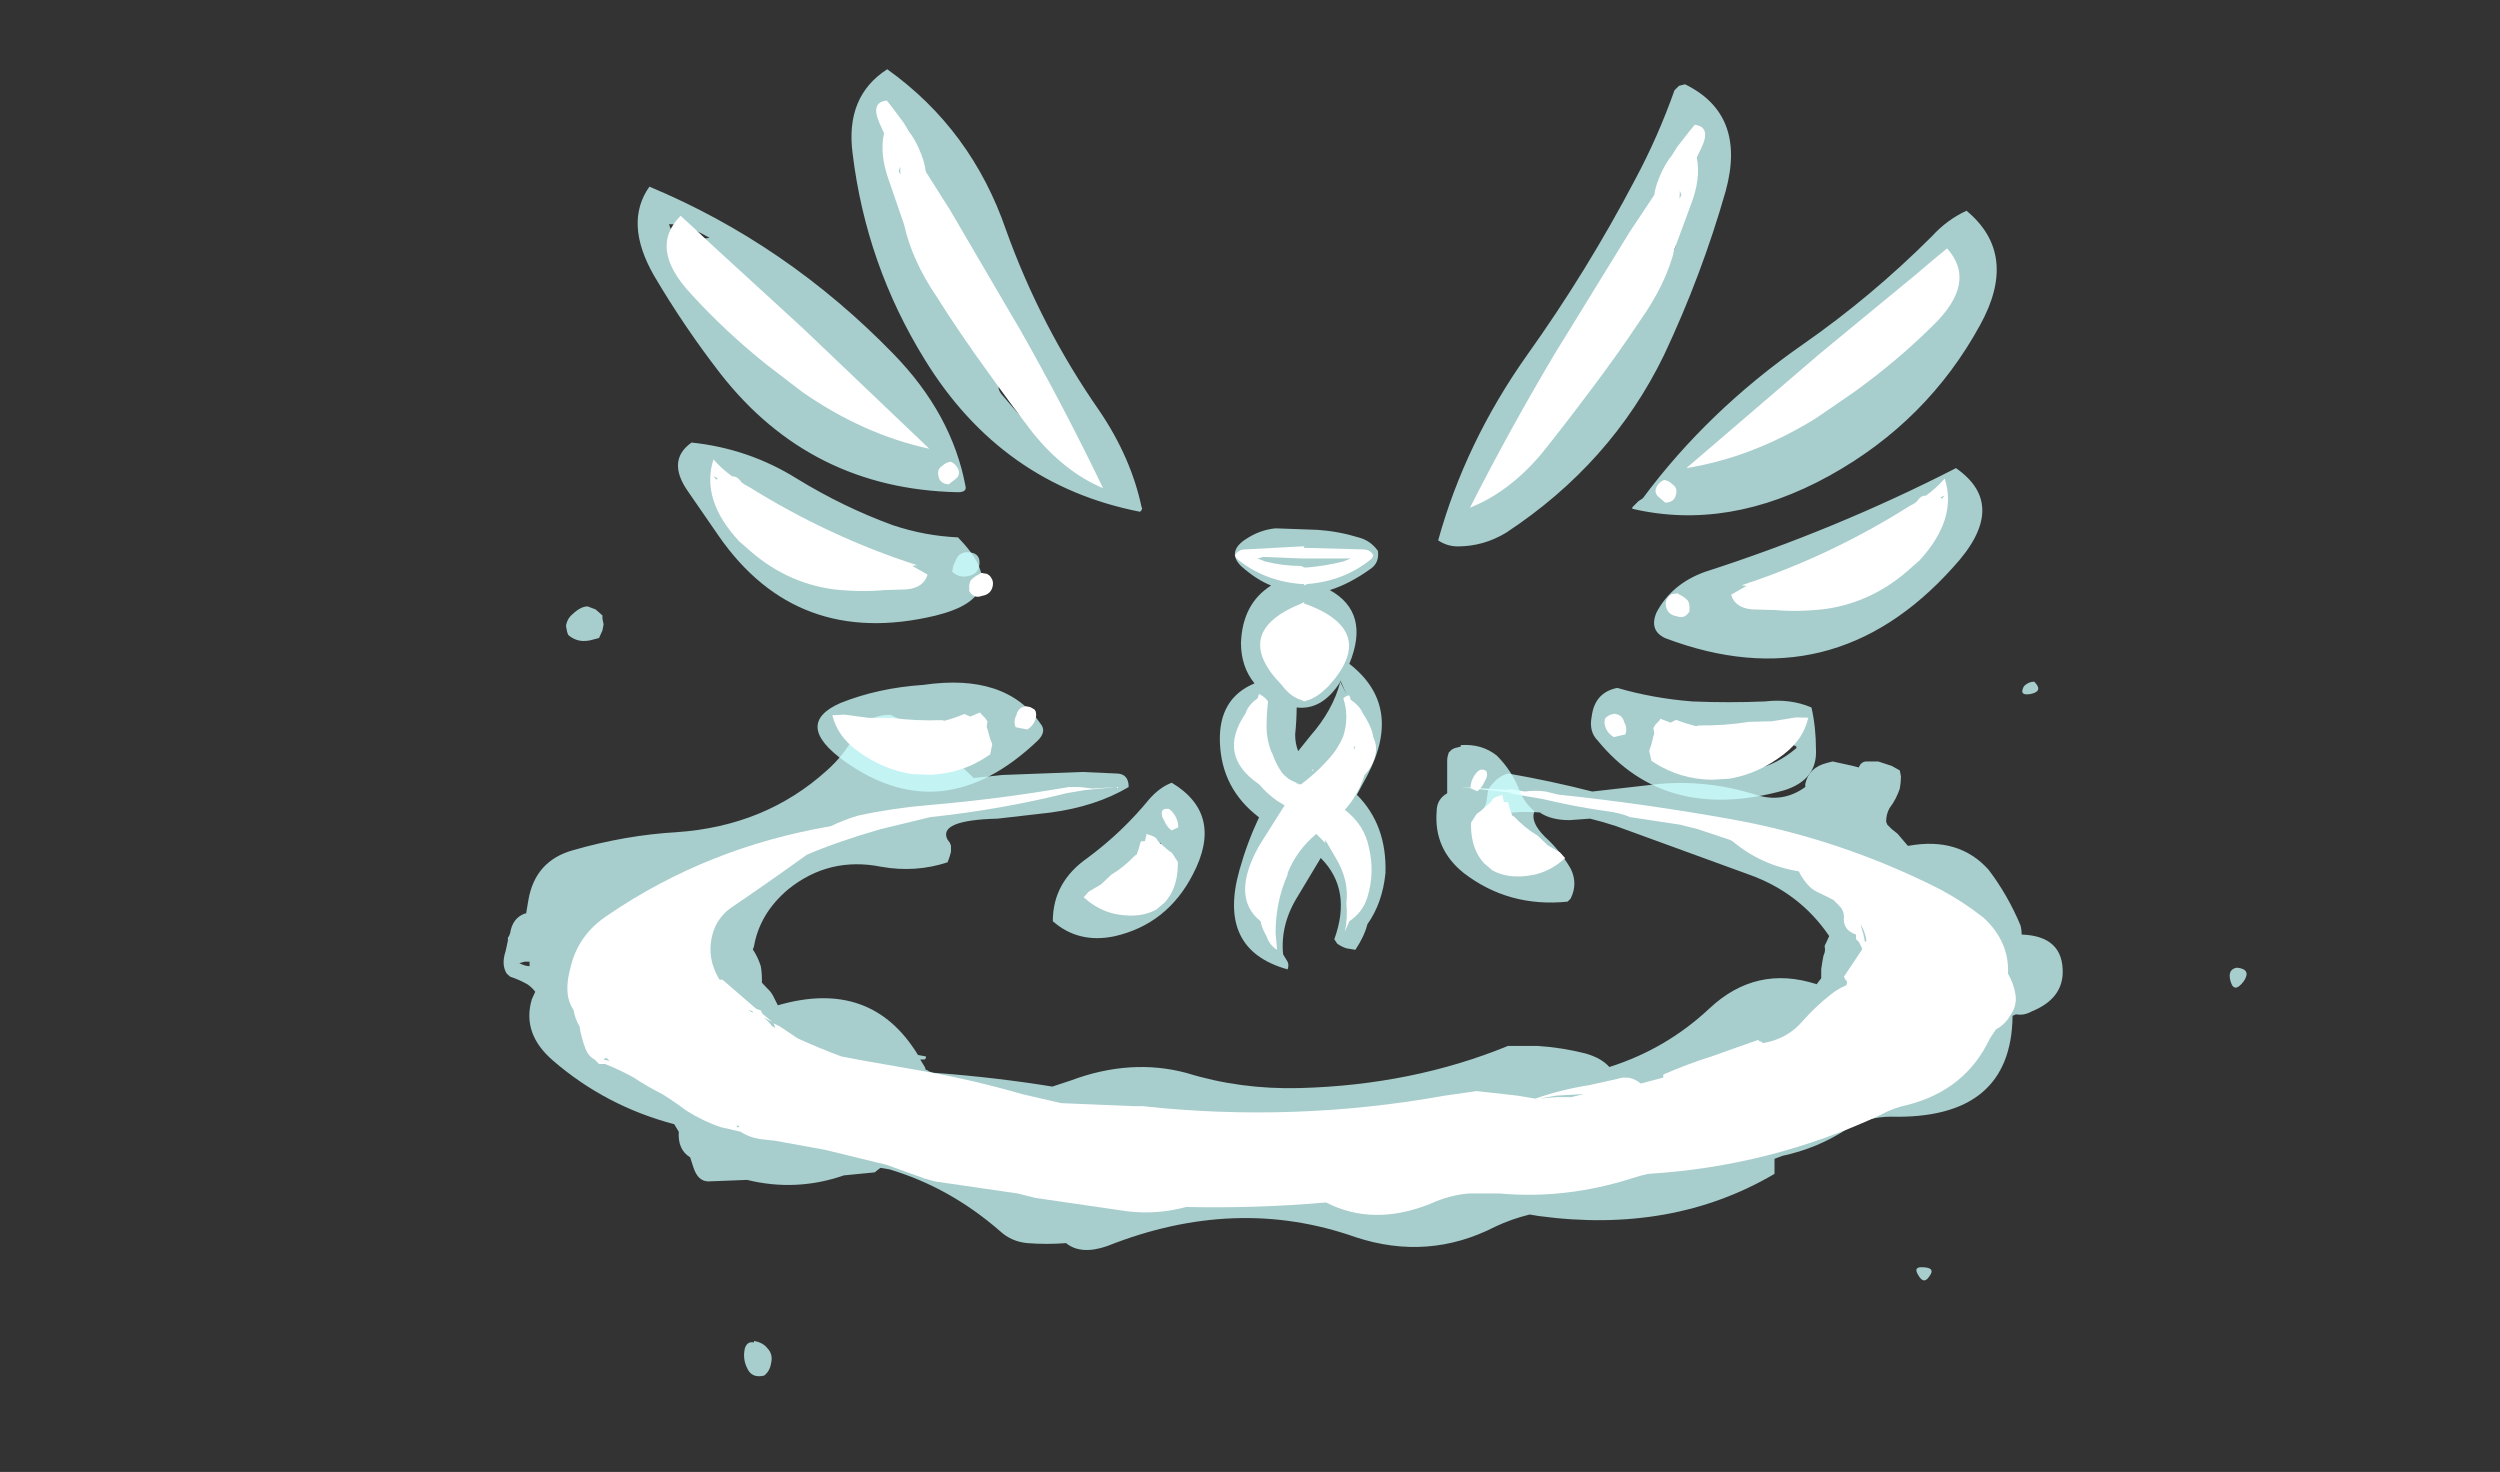 <?xml version="1.0" encoding="UTF-8" standalone="no"?>
<svg xmlns:ffdec="https://www.free-decompiler.com/flash" xmlns:xlink="http://www.w3.org/1999/xlink" ffdec:objectType="frame" height="342.25px" width="581.3px" xmlns="http://www.w3.org/2000/svg">
  <rect width="100%" height="100%" fill="#333333" stroke="none"/>
  <g transform="matrix(1.0, 0.0, 0.0, 1.0, 286.5, 417.85)">
    <use ffdec:characterId="584" height="27.35" transform="matrix(5.297, 0.0, 0.0, 7.0, -169.462, -289.45)" width="76.5" xlink:href="#shape0"/>
    <use ffdec:characterId="1306" height="14.2" transform="matrix(7.0, 0.0, 0.0, 7.0, -154.55, -234.85)" width="48.1" xlink:href="#shape1"/>
    <use ffdec:characterId="1322" height="29.9" transform="matrix(7.0, 0.0, 0.0, 7.0, -138.3, -401.75)" width="45.15" xlink:href="#shape2"/>
    <use ffdec:characterId="1298" height="13.4" transform="matrix(7.0, 0.0, 0.0, 7.0, 0.3, -290.8)" width="4.75" xlink:href="#shape3"/>
    <use ffdec:characterId="1288" height="9.5" transform="matrix(6.59, -2.338, 2.338, 6.59, 33.096, -362.416)" width="11.5" xlink:href="#shape4"/>
    <use ffdec:characterId="1289" height="6.6" transform="matrix(6.879, -1.276, 1.276, 6.879, 90.558, -346.059)" width="11.25" xlink:href="#shape5"/>
    <use ffdec:characterId="1290" height="3.6" transform="matrix(6.895, -1.187, 1.187, 6.895, 97.764, -294.889)" width="9.9" xlink:href="#shape6"/>
    <use ffdec:characterId="1291" height="2.95" transform="matrix(6.822, -1.545, 1.545, 6.822, 86.194, -251.272)" width="6.65" xlink:href="#shape7"/>
    <use ffdec:characterId="1291" height="2.95" transform="matrix(3.88, 1.794, -3.784, 5.864, 57.488, -239.337)" width="6.65" xlink:href="#shape7"/>
    <use ffdec:characterId="1288" height="9.5" transform="matrix(-6.537, -2.482, -2.482, 6.537, -6.431, -366.427)" width="11.5" xlink:href="#shape4"/>
    <use ffdec:characterId="1289" height="6.6" transform="matrix(-6.801, -1.634, -1.634, 6.801, -53.43, -349.703)" width="11.25" xlink:href="#shape5"/>
    <use ffdec:characterId="1290" height="3.6" transform="matrix(-6.9, -1.156, -1.156, 6.9, -52.644, -299.647)" width="9.9" xlink:href="#shape6"/>
    <use ffdec:characterId="1291" height="2.95" transform="matrix(-6.861, -1.366, -1.366, 6.861, -45.22, -253.094)" width="6.65" xlink:href="#shape7"/>
    <use ffdec:characterId="1291" height="2.95" transform="matrix(-3.88, 1.794, 3.784, 5.864, -14.588, -230.237)" width="6.65" xlink:href="#shape7"/>
  </g>
  <defs>
    <g id="shape0" transform="matrix(1.0, 0.0, 0.0, 1.0, 34.2, 12.1)">
      <path d="M9.9 -4.75 Q11.8 -4.5 13.6 -4.15 L16.5 -4.4 Q18.65 -4.55 20.75 -4.05 21.95 -3.75 22.95 -4.3 L22.95 -4.4 Q23.1 -4.95 23.9 -5.1 L24.15 -5.15 25.05 -5.0 25.3 -4.95 Q25.4 -5.15 25.65 -5.15 L26.15 -5.15 26.75 -5.0 27.1 -4.85 27.15 -4.65 Q27.15 -4.45 27.1 -4.25 26.95 -3.9 26.65 -3.6 26.5 -3.4 26.5 -3.15 L26.55 -3.05 26.75 -2.9 27.0 -2.75 27.45 -2.35 27.5 -2.35 Q29.7 -2.65 31.0 -1.55 31.85 -0.7 32.4 0.3 32.45 0.45 32.45 0.6 34.3 0.65 34.25 1.9 34.2 2.75 32.9 3.15 32.55 3.3 32.2 3.25 L32.05 3.3 Q32.0 6.75 26.7 6.65 25.7 6.65 24.8 7.05 23.5 7.7 21.95 7.95 L21.6 8.05 21.6 8.55 Q17.1 10.55 11.25 9.95 L10.85 9.9 Q10.05 10.05 9.35 10.3 6.4 11.45 3.2 10.65 -2.05 9.25 -7.7 10.95 -8.85 11.25 -9.5 10.85 -10.35 10.9 -11.2 10.85 -11.9 10.8 -12.4 10.45 -14.6 9.0 -17.25 8.4 L-17.65 8.35 -17.9 8.5 -19.25 8.6 Q-21.35 9.15 -23.5 8.75 L-25.2 8.8 Q-25.65 8.8 -25.85 8.35 L-26.0 8.0 Q-26.55 7.75 -26.5 7.15 L-26.7 6.9 Q-29.7 6.3 -32.0 4.8 -33.4 3.9 -32.95 2.75 L-32.8 2.5 Q-32.95 2.35 -33.15 2.25 -33.5 2.1 -33.9 2.0 L-34.05 1.9 Q-34.3 1.6 -34.1 1.15 L-34.0 0.8 -34.0 0.7 -33.95 0.65 -33.9 0.55 Q-33.8 0.05 -33.25 -0.1 L-33.2 -0.1 -33.1 -0.55 Q-32.8 -1.85 -31.15 -2.2 -28.85 -2.7 -26.6 -2.8 -22.7 -3.0 -20.0 -4.85 -19.25 -5.35 -18.75 -6.05 -18.25 -6.7 -17.2 -6.7 -15.45 -6.05 -13.9 -4.85 L-13.55 -4.6 -12.3 -4.7 -8.8 -4.8 -7.3 -4.75 Q-6.75 -4.75 -6.75 -4.3 -8.2 -3.65 -10.2 -3.45 L-12.5 -3.25 Q-15.15 -3.2 -14.7 -2.55 L-14.6 -2.45 -14.55 -2.35 Q-14.55 -2.25 -14.55 -2.15 -14.6 -2.0 -14.65 -1.9 L-14.7 -1.8 Q-16.1 -1.45 -17.6 -1.65 -19.9 -2.0 -21.7 -0.9 -22.95 -0.1 -23.2 1.0 L-23.25 1.1 -23.2 1.15 Q-23.0 1.4 -22.9 1.65 -22.85 1.85 -22.85 2.1 L-22.85 2.2 -22.6 2.4 Q-22.45 2.5 -22.35 2.65 L-22.15 2.95 Q-18.05 2.05 -16.0 4.6 L-15.65 4.65 -15.65 4.7 -15.7 4.75 -15.9 4.75 -15.7 5.0 -15.65 5.1 -15.6 5.1 Q-15.45 5.2 -15.15 5.2 -12.55 5.35 -10.1 5.65 L-9.3 5.45 Q-6.65 4.7 -4.2 5.2 -1.85 5.75 0.75 5.7 5.7 5.6 9.9 4.3 L11.2 4.3 Q12.25 4.35 13.3 4.55 14.0 4.7 14.35 5.0 16.85 4.4 18.75 3.05 20.8 1.6 23.45 2.25 L23.65 2.05 23.65 1.75 23.7 1.5 23.75 1.3 Q23.85 1.15 23.8 1.0 23.8 0.95 23.85 0.9 L24.0 0.65 Q22.7 -0.8 20.45 -1.4 L14.65 -3.0 Q14.05 -3.15 13.5 -3.25 L12.6 -3.2 Q11.8 -3.2 11.3 -3.45 L11.4 -3.45 Q9.9 -3.55 8.4 -3.2 L8.6 -3.4 8.75 -3.5 Q8.9 -3.65 8.95 -3.8 L9.0 -4.05 Q9.0 -4.2 9.15 -4.35 L9.4 -4.55 Q9.65 -4.7 9.9 -4.75 M32.9 -7.4 Q32.3 -7.3 32.55 -7.65 32.75 -7.8 33.0 -7.8 33.4 -7.5 32.9 -7.4 M42.2 2.15 Q41.75 2.6 41.6 2.1 41.5 1.75 41.9 1.7 42.55 1.75 42.2 2.15 M28.4 11.95 Q28.15 12.25 27.9 11.9 27.7 11.65 28.05 11.65 28.7 11.65 28.4 11.95 M-31.4 -9.45 L-31.45 -9.65 Q-31.4 -9.9 -31.15 -10.05 -30.8 -10.3 -30.5 -10.3 L-30.15 -10.2 -29.85 -10.0 -29.85 -9.9 -29.8 -9.7 -29.85 -9.5 -30.0 -9.25 -30.25 -9.2 Q-30.9 -9.05 -31.35 -9.35 L-31.4 -9.45 M-13.3 -11.7 Q-13.35 -11.35 -13.85 -11.3 -14.2 -11.25 -14.5 -11.45 L-14.45 -11.65 -14.3 -11.9 Q-14.15 -12.1 -13.85 -12.1 -13.25 -12.1 -13.3 -11.7 M-23.2 14.1 Q-22.8 14.15 -22.6 14.35 -22.35 14.55 -22.45 14.85 -22.5 15.1 -22.75 15.25 -23.3 15.35 -23.5 15.0 -23.7 14.7 -23.6 14.35 -23.5 14.1 -23.2 14.15 L-23.2 14.1 M-33.5 1.55 Q-33.25 1.65 -33.05 1.65 L-33.05 1.5 -33.25 1.5 -33.5 1.55" fill="#ccfffe" fill-opacity="0.753" fill-rule="evenodd" stroke="none"/>
    </g>
    <g id="shape1" transform="matrix(1.0, 0.0, 0.0, 1.0, 23.75, 4.3)">
      <path d="M9.15 -4.05 Q12.0 -3.75 14.8 -3.25 18.5 -2.6 21.85 -0.9 22.6 -0.5 23.3 0.05 24.15 0.85 24.1 1.9 24.3 2.25 24.35 2.6 24.4 2.95 24.2 3.25 24.0 3.6 23.7 3.75 L23.5 4.05 Q22.7 5.75 20.8 6.25 20.3 6.35 19.85 6.6 16.2 8.3 12.15 8.55 11.9 8.6 11.6 8.7 9.4 9.4 7.2 9.2 L6.2 9.2 Q5.55 9.25 4.9 9.55 3.0 10.3 1.45 9.5 -0.85 9.7 -3.2 9.65 -4.3 9.95 -5.45 9.75 L-8.2 9.35 -8.8 9.2 -11.55 8.8 -11.9 8.7 -13.15 8.25 -15.2 7.75 -16.85 7.45 -17.3 7.4 Q-17.7 7.35 -18.0 7.15 L-18.65 7.0 Q-19.25 6.8 -19.8 6.45 -20.2 6.15 -20.6 5.9 -21.1 5.65 -21.55 5.35 -22.0 5.1 -22.5 4.9 L-22.7 4.9 -22.85 4.75 Q-23.05 4.65 -23.15 4.4 -23.3 4.0 -23.35 3.65 -23.5 3.4 -23.55 3.1 -23.9 2.6 -23.65 1.7 -23.4 0.6 -22.4 -0.05 -19.1 -2.3 -15.0 -3.0 -14.6 -3.2 -14.1 -3.35 -12.95 -3.6 -11.75 -3.7 -9.4 -3.9 -7.1 -4.3 L-6.75 -4.3 -6.3 -4.25 -5.5 -4.3 -6.55 -4.2 -7.15 -4.1 Q-9.35 -3.55 -11.7 -3.3 L-13.35 -2.9 Q-14.75 -2.5 -15.8 -2.05 -17.05 -1.15 -18.3 -0.3 -18.6 -0.1 -18.8 0.25 -19.0 0.65 -19.0 1.1 -19.0 1.6 -18.7 2.1 L-18.6 2.1 -17.5 3.05 -17.4 3.1 Q-17.3 3.1 -17.3 3.2 L-17.25 3.25 -16.95 3.5 -17.25 3.35 Q-17.1 3.45 -16.95 3.65 L-16.85 3.7 -16.9 3.55 -16.7 3.65 -16.1 4.05 Q-15.45 4.35 -14.65 4.65 L-13.85 4.8 -11.85 5.15 Q-10.2 5.45 -8.65 5.9 L-7.35 6.2 -4.95 6.3 -4.65 6.3 Q0.4 6.85 5.4 5.95 L6.45 5.8 7.8 5.95 8.4 6.05 Q9.25 5.75 10.2 5.6 L11.1 5.4 Q11.55 5.25 11.9 5.55 L12.65 5.35 12.65 5.25 Q13.45 4.9 14.25 4.65 L14.95 4.4 15.8 4.1 15.85 4.15 15.9 4.15 15.95 4.2 16.0 4.2 Q16.8 4.05 17.3 3.45 17.7 3.0 18.2 2.6 18.45 2.4 18.7 2.3 L18.75 2.25 18.75 2.15 18.7 2.1 18.65 2.0 19.25 1.1 19.25 1.05 19.15 0.85 19.05 0.75 19.05 0.6 Q18.6 0.45 18.65 0.0 18.65 -0.2 18.5 -0.35 L18.3 -0.55 17.9 -0.75 Q17.65 -0.85 17.5 -1.0 17.3 -1.2 17.15 -1.5 15.9 -1.7 14.95 -2.5 L14.85 -2.55 13.8 -2.9 13.2 -3.05 11.55 -3.3 Q11.2 -3.45 10.75 -3.5 9.7 -3.65 8.65 -3.9 L7.5 -4.1 7.7 -4.1 5.9 -4.3 7.55 -4.2 7.45 -4.25 8.05 -4.15 Q8.4 -4.2 8.75 -4.15 L9.15 -4.05 M19.2 0.25 Q19.25 0.45 19.3 0.6 L19.35 0.85 19.4 0.8 Q19.35 0.5 19.2 0.25 M10.0 5.9 L9.1 5.95 8.55 6.05 9.1 6.0 9.6 6.0 10.0 5.9 M2.2 9.4 L2.2 9.4 M-11.2 -3.7 L-11.2 -3.7 M-9.95 5.85 L-9.95 5.85 M-17.75 3.1 L-17.6 3.2 -17.6 3.15 -17.75 3.1 M-22.55 4.75 L-22.35 4.8 -22.45 4.7 Q-22.5 4.7 -22.55 4.75 M-18.15 6.95 L-18.1 7.0 -18.05 7.0 -18.05 6.95 -18.15 6.95" fill="#ffffff" fill-rule="evenodd" stroke="none"/>
    </g>
    <g id="shape2" transform="matrix(1.0, 0.0, 0.0, 1.0, 22.15, 29.3)">
      <path d="M12.35 -28.65 L12.45 -28.75 12.65 -28.8 Q14.7 -27.8 14.0 -25.25 13.2 -22.45 11.95 -19.8 10.2 -16.2 6.7 -13.9 5.95 -13.45 5.1 -13.45 4.75 -13.45 4.45 -13.65 5.35 -16.9 7.4 -19.8 9.4 -22.6 11.0 -25.65 11.75 -27.05 12.3 -28.6 L12.35 -28.65 M22.0 -24.6 Q23.75 -23.15 22.45 -20.8 20.7 -17.6 17.45 -15.8 14.1 -13.95 10.9 -14.7 L10.9 -14.75 11.1 -14.95 11.25 -15.05 Q13.4 -17.95 16.55 -20.15 18.85 -21.75 20.85 -23.75 21.35 -24.3 22.0 -24.6 M12.15 -23.8 Q12.0 -23.55 11.9 -23.25 11.85 -23.05 11.7 -22.85 12.25 -22.9 12.35 -23.5 L12.45 -24.2 Q12.5 -24.45 12.4 -24.4 12.3 -24.1 12.15 -23.8 M14.9 -17.45 Q16.5 -18.35 18.3 -19.15 19.55 -19.75 20.25 -21.0 20.6 -21.65 20.7 -22.05 L18.45 -20.25 16.2 -18.5 14.9 -17.45 M20.75 -14.5 L20.6 -14.4 20.4 -14.3 Q19.95 -14.1 20.7 -14.35 L20.9 -14.55 Q21.0 -14.65 20.85 -14.55 L20.75 -14.5 M10.7 -22.95 Q9.85 -21.7 9.1 -20.35 8.4 -18.95 7.5 -17.7 L6.5 -16.2 Q7.6 -17.25 8.45 -18.65 9.3 -20.0 10.0 -21.35 10.5 -22.25 10.7 -22.95 M11.05 -23.5 Q11.05 -23.4 11.1 -23.65 11.2 -23.8 11.1 -23.75 11.05 -23.6 11.05 -23.5 M10.4 -8.75 Q11.6 -8.4 12.9 -8.3 14.1 -8.25 15.3 -8.3 16.15 -8.4 16.85 -8.1 17.0 -7.45 17.0 -6.7 17.05 -5.7 15.95 -5.35 12.0 -4.25 9.75 -7.0 9.45 -7.3 9.55 -7.8 9.65 -8.6 10.4 -8.75 M0.85 -12.0 Q2.2 -11.25 1.5 -9.55 3.3 -8.15 2.1 -5.85 L1.75 -5.2 Q2.75 -4.2 2.7 -2.6 2.6 -1.6 2.1 -0.9 2.0 -0.5 1.7 -0.05 L1.4 -0.1 Q1.25 -0.15 1.1 -0.25 L1.0 -0.4 Q1.6 -2.05 0.55 -3.1 L-0.2 -1.85 Q-0.8 -0.9 -0.7 0.1 L-0.55 0.35 Q-0.5 0.45 -0.55 0.6 -2.9 -0.05 -2.15 -2.7 -1.9 -3.6 -1.5 -4.45 -2.75 -5.4 -2.8 -6.95 -2.85 -8.4 -1.65 -8.9 -2.1 -9.45 -2.1 -10.25 -2.05 -11.55 -1.1 -12.15 -1.6 -12.35 -2.1 -12.8 -2.55 -13.25 -2.0 -13.65 -1.5 -14.0 -0.95 -14.05 L0.45 -14.0 Q1.15 -13.95 1.8 -13.75 2.2 -13.65 2.45 -13.3 2.5 -12.9 2.2 -12.7 1.5 -12.2 0.85 -12.0 M1.2 -8.95 L1.4 -8.55 1.2 -9.0 1.2 -8.95 Q0.6 -8.0 -0.25 -8.1 -0.25 -7.7 -0.3 -7.2 -0.3 -6.9 -0.2 -6.65 L0.2 -7.15 Q0.95 -8.0 1.2 -8.95 M0.85 -10.3 Q0.7 -10.55 0.4 -10.65 L-0.3 -10.75 -0.45 -10.45 Q-0.5 -10.35 -0.5 -10.2 L-0.5 -9.95 Q-0.45 -9.75 -0.25 -9.65 -0.1 -9.55 -0.1 -9.4 L-0.1 -9.25 Q0.2 -9.05 0.55 -9.6 L0.75 -10.05 0.85 -10.3 M5.2 -6.8 L5.2 -6.85 Q5.9 -6.9 6.4 -6.5 6.9 -6.0 7.15 -5.35 7.3 -4.95 7.65 -4.65 7.5 -4.3 8.0 -3.8 8.5 -3.35 8.85 -2.75 9.1 -2.25 8.85 -1.75 L8.75 -1.65 Q6.8 -1.45 5.3 -2.6 4.3 -3.4 4.4 -4.65 4.4 -5.05 4.75 -5.25 L4.75 -6.35 Q4.75 -6.45 4.8 -6.6 L4.9 -6.7 5.0 -6.75 5.2 -6.8 M0.1 -5.05 L-0.05 -4.9 0.55 -4.35 0.75 -4.65 0.55 -4.75 0.1 -5.05 M1.0 -3.85 Q1.4 -3.35 1.7 -2.8 1.65 -3.3 1.45 -3.75 1.35 -4.0 1.2 -4.2 L1.0 -3.85 M1.2 -5.7 L1.45 -6.5 Q1.6 -7.0 1.6 -7.5 1.55 -6.65 0.9 -5.85 L1.2 -5.7 M11.7 -11.25 Q12.2 -12.2 13.3 -12.6 17.65 -14.0 21.65 -16.05 23.45 -14.8 21.55 -12.75 17.55 -8.3 12.0 -10.4 11.45 -10.65 11.7 -11.25 M13.8 -6.75 Q13.65 -6.65 13.55 -6.45 13.5 -6.35 13.6 -6.2 15.05 -5.65 16.35 -6.75 L16.35 -6.8 Q15.35 -7.35 14.1 -7.05 L13.8 -6.75 M-11.5 -15.25 Q-16.4 -15.35 -19.4 -19.2 -20.6 -20.75 -21.6 -22.45 -22.6 -24.2 -21.75 -25.4 -17.2 -23.5 -13.65 -19.85 -11.7 -17.85 -11.25 -15.45 -11.2 -15.25 -11.5 -15.25 M-10.05 -18.5 L-9.75 -18.15 -9.4 -17.75 Q-9.4 -17.95 -9.5 -18.15 L-9.7 -18.55 Q-9.85 -18.75 -10.05 -18.9 -10.25 -18.75 -10.05 -18.5 M-5.45 -14.6 Q-10.05 -15.5 -12.6 -19.65 -14.55 -22.8 -15.0 -26.5 -15.25 -28.4 -13.85 -29.3 -11.05 -27.3 -9.9 -23.95 -8.75 -20.75 -6.8 -17.95 -5.75 -16.4 -5.4 -14.75 -5.35 -14.7 -5.45 -14.6 M-21.1 -24.15 L-20.95 -23.75 -20.8 -23.3 -20.65 -22.95 -20.6 -22.95 Q-20.55 -23.05 -20.55 -23.15 L-20.55 -23.4 Q-20.35 -23.6 -20.1 -23.65 L-19.75 -23.7 Q-20.2 -23.95 -20.65 -24.15 L-21.1 -24.15 M-19.4 -15.6 Q-18.65 -14.25 -17.45 -13.35 -16.2 -12.45 -14.65 -12.25 -14.05 -12.15 -13.4 -12.5 -13.2 -12.6 -13.0 -12.75 -14.85 -13.2 -16.65 -13.95 -17.9 -14.5 -18.95 -15.5 -19.15 -15.7 -19.4 -15.6 M-20.35 -16.9 Q-18.45 -16.7 -16.85 -15.7 -15.3 -14.75 -13.65 -14.15 -12.6 -13.8 -11.5 -13.75 -9.6 -11.8 -12.25 -11.15 -16.85 -10.05 -19.45 -13.8 L-20.45 -15.25 Q-21.2 -16.3 -20.35 -16.9 M-11.7 -7.25 L-10.85 -7.3 -11.2 -7.35 -11.45 -7.3 -11.6 -7.25 -11.7 -7.25 M-12.65 -8.85 Q-9.9 -9.25 -8.75 -7.55 -8.55 -7.3 -8.85 -7.0 -12.0 -4.0 -15.25 -6.3 -17.0 -7.55 -15.4 -8.25 -14.15 -8.75 -12.65 -8.85 M-1.9 -7.15 Q-2.4 -6.4 -1.45 -5.85 L-0.95 -5.55 -0.8 -5.8 Q-1.65 -6.8 -1.35 -8.3 -1.5 -7.8 -1.9 -7.15 M-8.35 -1.0 Q-8.35 -2.3 -7.2 -3.1 -6.05 -3.95 -5.15 -5.05 -4.8 -5.45 -4.4 -5.6 -2.65 -4.55 -3.7 -2.55 -4.55 -0.9 -6.3 -0.5 -7.5 -0.25 -8.35 -1.0 M-0.7 -3.95 Q-1.3 -2.9 -1.25 -1.65 L-1.25 -1.6 Q-1.0 -2.4 -0.25 -3.25 L0.0 -3.55 Q-0.25 -3.75 -0.6 -3.9 L-0.7 -3.95 M-4.8 -3.6 L-4.9 -3.4 -4.95 -3.25 -5.0 -3.05 -4.95 -3.1 Q-4.9 -3.2 -4.85 -3.35 L-4.75 -3.6 -4.8 -3.6" fill="#ccfffe" fill-opacity="0.753" fill-rule="evenodd" stroke="none"/>
    </g>
    <g id="shape3" transform="matrix(1.0, 0.0, 0.0, 1.0, 2.35, 13.45)">
      <path d="M2.25 -13.05 Q1.35 -12.3 0.1 -12.2 L0.0 -12.15 0.0 -12.2 -0.1 -12.2 Q-1.35 -12.3 -2.25 -13.05 L-2.3 -13.15 Q-2.2 -13.35 -1.95 -13.35 L-0.1 -13.45 0.0 -13.45 0.0 -13.4 0.1 -13.4 1.95 -13.35 Q2.2 -13.35 2.3 -13.15 L2.25 -13.05 M0.1 -12.75 Q0.7 -12.8 1.3 -12.95 L1.55 -13.05 -0.1 -13.05 -1.35 -13.1 -1.55 -13.05 -1.3 -12.95 Q-0.7 -12.8 -0.1 -12.8 L0.0 -12.75 0.1 -12.75 M0.15 -11.5 Q2.45 -10.6 0.8 -8.8 0.45 -8.45 0.15 -8.35 L0.0 -8.3 -0.1 -8.35 Q-0.45 -8.45 -0.75 -8.85 -2.45 -10.6 -0.1 -11.55 L0.0 -11.6 0.0 -11.55 0.15 -11.5 M1.3 -7.15 Q1.5 -7.8 1.3 -8.4 1.4 -8.5 1.5 -8.5 L1.55 -8.35 Q1.85 -8.15 1.95 -7.9 2.25 -7.45 2.3 -7.1 2.5 -6.7 2.25 -6.2 2.15 -6.0 2.0 -5.85 1.8 -5.2 1.35 -4.7 2.0 -4.2 2.15 -3.45 2.35 -2.6 2.1 -1.8 1.95 -1.3 1.5 -1.0 L1.35 -0.65 Q1.45 -1.1 1.4 -1.6 1.5 -2.35 1.05 -3.1 L0.7 -3.7 0.7 -3.6 0.4 -3.9 Q-0.25 -3.35 -0.55 -2.6 L-0.55 -2.55 Q-0.95 -1.65 -0.95 -0.6 L-0.9 -0.05 Q-1.15 -0.2 -1.25 -0.5 -1.4 -0.75 -1.45 -1.0 -2.45 -1.8 -1.5 -3.5 L-0.65 -4.85 -0.9 -5.0 Q-1.25 -5.25 -1.5 -5.55 -2.9 -6.5 -1.95 -7.9 -1.85 -8.2 -1.55 -8.4 L-1.5 -8.55 Q-1.3 -8.45 -1.2 -8.3 -1.25 -7.9 -1.25 -7.45 -1.25 -7.05 -1.1 -6.65 L-1.05 -6.55 Q-0.95 -6.25 -0.75 -5.95 -0.55 -5.7 -0.25 -5.6 L-0.25 -5.55 -0.2 -5.6 -0.2 -5.55 -0.1 -5.55 Q0.5 -6.0 0.95 -6.55 1.15 -6.8 1.3 -7.15 M1.75 -7.05 L1.75 -7.05 M1.7 -6.8 L1.65 -6.8 1.65 -6.7 1.7 -6.8 M0.3 -6.05 L0.25 -6.0 0.3 -6.0 0.3 -6.05 M0.8 -5.15 L0.8 -5.15" fill="#ffffff" fill-rule="evenodd" stroke="none"/>
    </g>
    <g id="shape4" transform="matrix(1.0, 0.0, 0.0, 1.0, 5.75, 9.5)">
      <path d="M5.55 -9.5 Q6.05 -9.25 5.5 -8.7 L5.25 -8.45 Q5.15 -7.75 4.55 -7.05 L3.55 -5.85 Q2.9 -4.85 1.7 -4.0 0.5 -3.1 -0.8 -2.25 -1.85 -1.55 -2.9 -0.9 -4.35 -0.05 -5.75 0.0 -3.65 -2.0 -1.3 -3.95 L-0.8 -4.35 2.3 -6.85 3.5 -7.75 Q3.65 -8.05 4.0 -8.4 4.25 -8.65 4.5 -8.8 L4.75 -9.0 5.3 -9.35 5.55 -9.5 M4.35 -7.6 L4.25 -7.35 4.35 -7.45 4.35 -7.6" fill="#ffffff" fill-rule="evenodd" stroke="none"/>
    </g>
    <g id="shape5" transform="matrix(1.0, 0.0, 0.0, 1.0, 6.2, 5.6)">
      <path d="M0.85 -1.45 L-0.5 -0.85 Q-2.8 0.05 -5.05 0.0 L-0.05 -2.9 0.85 -3.4 3.65 -4.95 Q4.25 -5.3 4.8 -5.6 5.6 -4.3 3.85 -3.15 2.45 -2.2 0.85 -1.45 M-5.6 0.45 Q-5.45 0.6 -5.55 0.8 -5.65 1.05 -5.95 1.0 L-6.15 0.75 Q-6.25 0.6 -6.15 0.45 -6.05 0.3 -5.85 0.25 -5.7 0.3 -5.6 0.45" fill="#ffffff" fill-rule="evenodd" stroke="none"/>
    </g>
    <g id="shape6" transform="matrix(1.0, 0.0, 0.0, 1.0, 6.05, 3.6)">
      <path d="M2.65 -2.95 L2.75 -3.0 Q2.9 -3.15 3.0 -3.15 L3.1 -3.15 Q3.5 -3.35 3.8 -3.6 4.0 -2.2 2.5 -1.05 L2.25 -0.9 Q0.8 0.05 -0.85 0.0 -1.75 -0.05 -2.5 -0.25 L-3.25 -0.4 Q-3.8 -0.55 -3.85 -1.0 L-3.3 -1.2 -3.45 -1.25 Q-0.4 -1.7 2.5 -2.9 L2.65 -2.95 M3.7 -3.05 L3.55 -3.0 3.6 -2.95 3.7 -3.05 M-5.9 -1.3 L-5.8 -1.35 -5.6 -1.35 -5.55 -1.3 Q-5.4 -1.2 -5.3 -1.05 -5.25 -0.9 -5.3 -0.75 L-5.3 -0.7 Q-5.5 -0.45 -5.75 -0.6 -6.05 -0.7 -6.05 -1.0 -6.05 -1.15 -5.95 -1.25 L-5.9 -1.3" fill="#ffffff" fill-rule="evenodd" stroke="none"/>
    </g>
    <g id="shape7" transform="matrix(1.0, 0.0, 0.0, 1.0, 3.95, 2.95)">
      <path d="M2.3 -1.5 L2.7 -1.4 Q2.4 -0.75 1.65 -0.4 0.7 0.05 -0.3 0.0 L-0.9 -0.1 Q-1.9 -0.35 -2.6 -1.05 L-2.7 -1.15 -2.7 -1.5 -2.6 -1.65 -2.45 -1.95 Q-2.4 -2.0 -2.4 -2.1 L-2.4 -2.2 -2.3 -2.3 -2.15 -2.4 -2.1 -2.45 -1.8 -2.25 -1.6 -2.3 Q-1.3 -2.1 -1.0 -1.95 L-0.9 -1.95 Q-0.05 -1.75 0.75 -1.7 L1.5 -1.55 2.3 -1.5 M-3.55 -2.95 L-3.45 -2.9 Q-3.3 -2.8 -3.3 -2.6 -3.25 -2.45 -3.3 -2.3 L-3.35 -2.2 -3.75 -2.2 Q-3.95 -2.4 -3.95 -2.65 -3.95 -2.75 -3.9 -2.85 L-3.85 -2.9 -3.7 -2.95 -3.55 -2.95" fill="#ffffff" fill-rule="evenodd" stroke="none"/>
    </g>
  </defs>
</svg>
